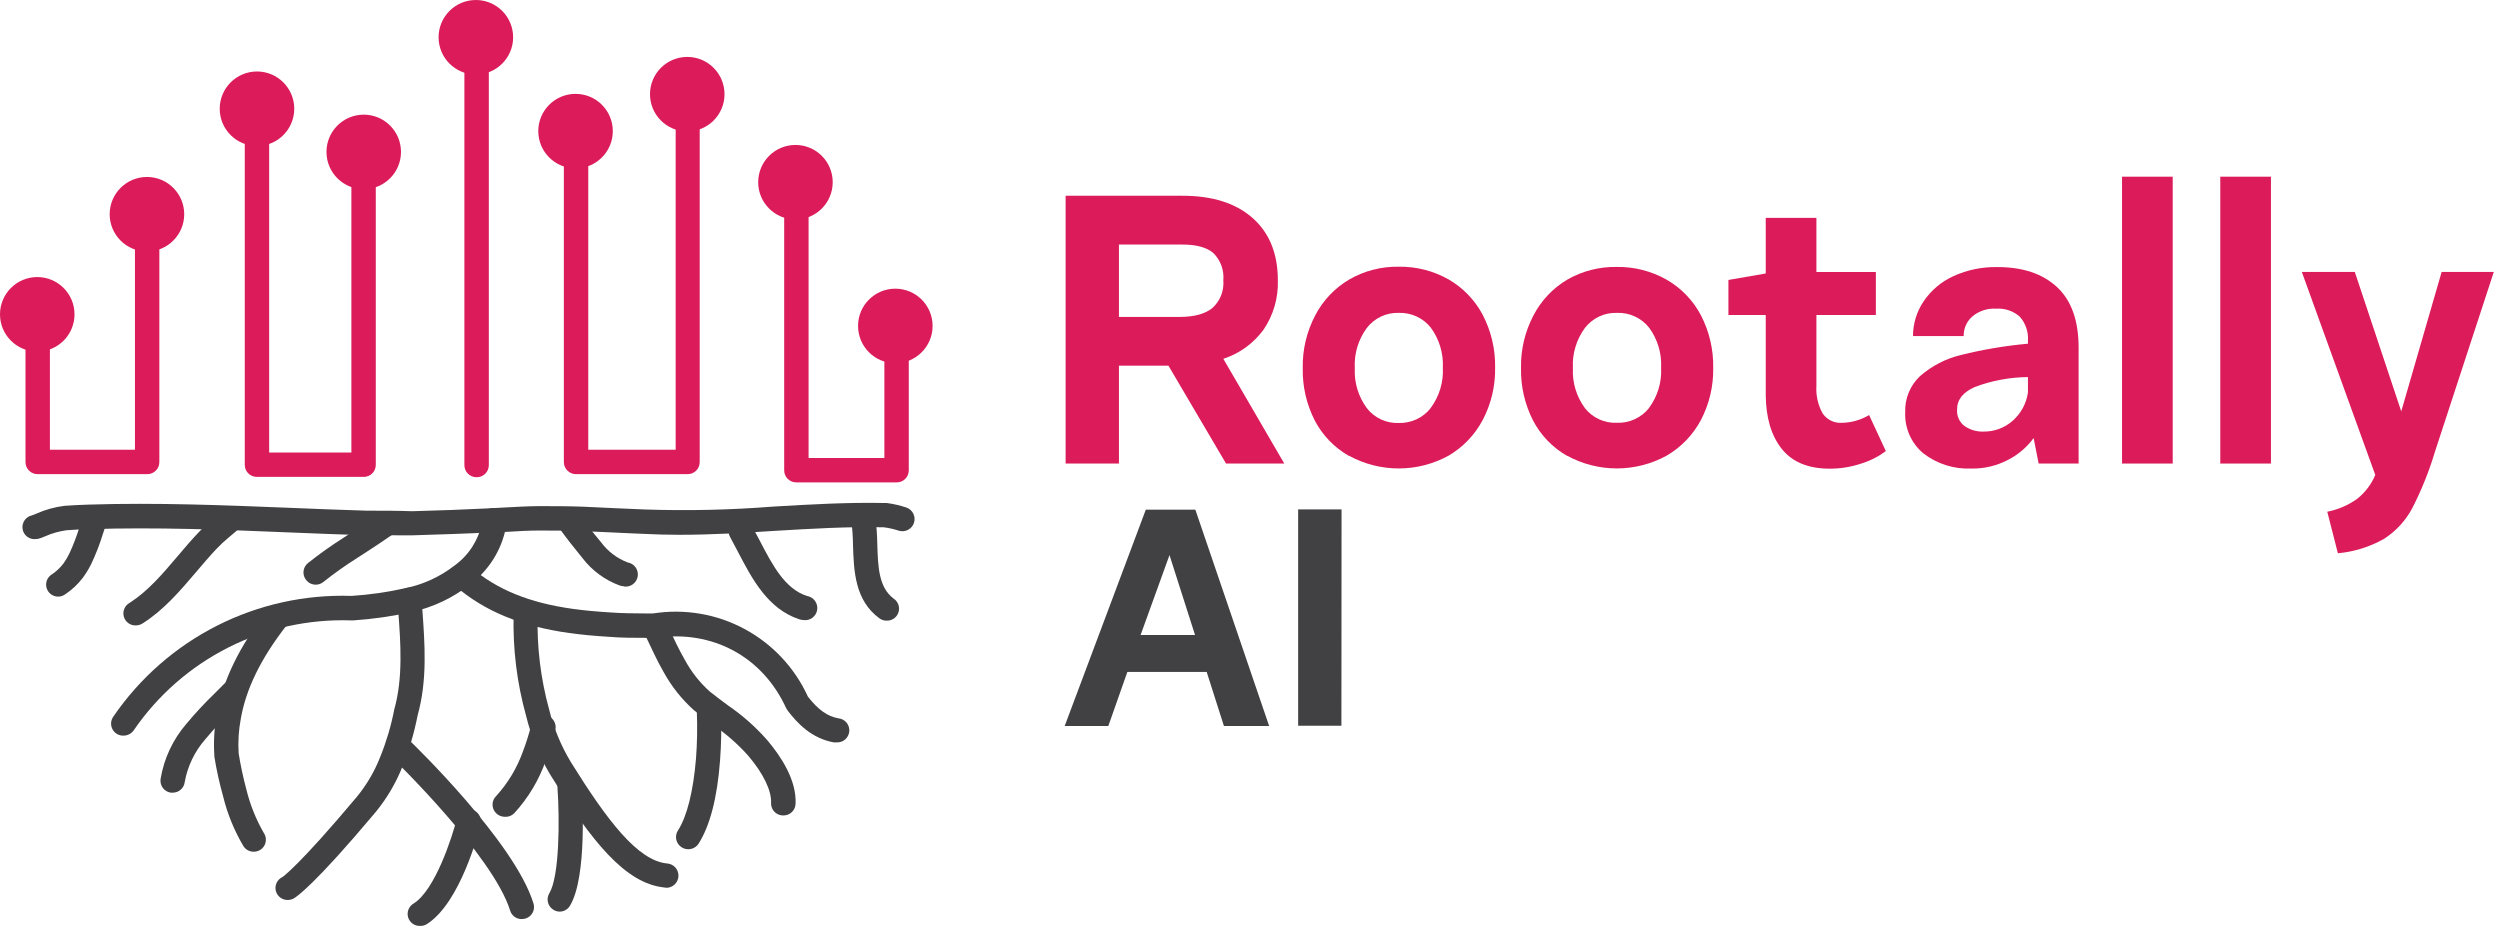 <svg width="108" height="40" viewBox="0 0 108 40" fill="none" xmlns="http://www.w3.org/2000/svg">
<path d="M29.365 23.103C28.845 23.103 28.336 23.09 27.835 23.064C27.397 23.049 26.95 23.025 26.501 23.004L25.172 22.945C24.533 22.924 23.897 22.916 23.284 22.919C22.848 22.919 22.362 22.947 21.892 22.976L21.316 23.007C21.247 23.01 21.178 23 21.112 22.976C21.047 22.953 20.987 22.917 20.936 22.87C20.885 22.823 20.843 22.767 20.814 22.704C20.784 22.642 20.767 22.574 20.764 22.505C20.761 22.435 20.771 22.366 20.795 22.301C20.818 22.236 20.855 22.176 20.901 22.125C20.948 22.073 21.004 22.032 21.067 22.002C21.13 21.973 21.197 21.956 21.267 21.953L21.833 21.922C22.316 21.896 22.814 21.867 23.279 21.865C23.907 21.865 24.554 21.865 25.21 21.89C25.662 21.909 26.106 21.93 26.553 21.953C26.999 21.976 27.438 21.994 27.882 22.01C29.721 22.071 31.562 22.03 33.397 21.885C34.978 21.792 36.614 21.696 38.239 21.73H38.309C38.599 21.768 38.884 21.834 39.161 21.927C39.292 21.974 39.4 22.072 39.459 22.198C39.519 22.324 39.526 22.469 39.479 22.601C39.431 22.732 39.334 22.84 39.208 22.899C39.081 22.959 38.936 22.966 38.805 22.919C38.601 22.853 38.392 22.806 38.179 22.779C36.608 22.745 35.007 22.841 33.459 22.934C32.117 23.02 30.741 23.103 29.365 23.103Z" fill="#414042"/>
<path d="M1.557 23.287C1.425 23.305 1.291 23.271 1.183 23.192C1.075 23.114 1.001 22.997 0.977 22.866C0.953 22.735 0.981 22.599 1.054 22.488C1.127 22.376 1.24 22.297 1.37 22.267L1.573 22.189C1.959 22.016 2.37 21.902 2.79 21.851C3.149 21.825 3.489 21.81 3.829 21.799C6.742 21.706 9.691 21.825 12.545 21.939C13.643 21.984 14.739 22.028 15.834 22.061C16.486 22.061 17.151 22.061 17.815 22.085L19.521 22.03C20.098 22.009 20.671 21.984 21.248 21.955C21.316 21.951 21.384 21.961 21.448 21.984C21.513 22.007 21.572 22.042 21.623 22.088C21.674 22.134 21.715 22.189 21.744 22.25C21.774 22.312 21.791 22.379 21.794 22.447C21.798 22.515 21.788 22.583 21.765 22.648C21.742 22.712 21.707 22.771 21.661 22.822C21.616 22.873 21.561 22.914 21.499 22.944C21.437 22.973 21.37 22.99 21.302 22.994C20.721 23.025 20.142 23.048 19.56 23.069L17.818 23.126C17.135 23.123 16.47 23.123 15.811 23.123C14.7 23.09 13.599 23.046 12.498 23.001C9.663 22.884 6.729 22.765 3.857 22.861C3.53 22.861 3.203 22.884 2.863 22.908C2.549 22.952 2.242 23.039 1.952 23.168L1.739 23.251C1.681 23.273 1.619 23.286 1.557 23.287Z" fill="#414042"/>
<path d="M13.641 25.258C13.562 25.258 13.484 25.241 13.413 25.207C13.342 25.174 13.28 25.124 13.23 25.063C13.186 25.01 13.153 24.948 13.132 24.882C13.112 24.816 13.105 24.746 13.112 24.677C13.119 24.608 13.14 24.541 13.173 24.48C13.206 24.42 13.252 24.366 13.306 24.323C13.794 23.934 14.303 23.572 14.83 23.238L15.152 23.027C15.554 22.768 15.962 22.508 16.364 22.223C16.479 22.142 16.62 22.111 16.758 22.135C16.895 22.159 17.017 22.237 17.098 22.351C17.178 22.465 17.209 22.607 17.185 22.744C17.161 22.882 17.084 23.004 16.969 23.084C16.554 23.375 16.138 23.645 15.726 23.913L15.406 24.12C14.91 24.433 14.432 24.773 13.973 25.138C13.88 25.216 13.762 25.258 13.641 25.258Z" fill="#414042"/>
<path d="M5.883 27.017C5.765 27.025 5.648 26.992 5.551 26.924C5.454 26.856 5.384 26.757 5.351 26.644C5.318 26.53 5.324 26.409 5.37 26.3C5.415 26.191 5.496 26.1 5.6 26.043C6.379 25.547 7.012 24.808 7.677 24.023C7.963 23.686 8.259 23.335 8.573 23.006C8.776 22.79 8.993 22.589 9.224 22.403C9.318 22.325 9.414 22.245 9.507 22.162C9.611 22.069 9.747 22.021 9.885 22.028C10.024 22.035 10.154 22.098 10.247 22.201C10.34 22.304 10.389 22.44 10.381 22.579C10.374 22.718 10.312 22.848 10.208 22.941C10.107 23.032 10.003 23.12 9.902 23.2C9.705 23.361 9.518 23.535 9.344 23.72C9.045 24.036 8.757 24.377 8.479 24.704C7.791 25.511 7.082 26.35 6.161 26.931C6.078 26.985 5.982 27.015 5.883 27.017Z" fill="#414042"/>
<path d="M2.539 25.774C2.424 25.78 2.309 25.747 2.214 25.681C2.119 25.615 2.049 25.518 2.015 25.408C1.981 25.297 1.985 25.178 2.026 25.07C2.068 24.962 2.144 24.87 2.243 24.811C2.433 24.684 2.601 24.527 2.739 24.346C2.839 24.207 2.925 24.061 2.999 23.907C3.174 23.529 3.323 23.138 3.443 22.739C3.505 22.554 3.565 22.37 3.63 22.191C3.653 22.126 3.689 22.066 3.736 22.015C3.782 21.963 3.838 21.922 3.901 21.892C3.963 21.863 4.031 21.846 4.1 21.842C4.169 21.839 4.238 21.849 4.304 21.873C4.369 21.896 4.429 21.932 4.48 21.979C4.531 22.025 4.573 22.081 4.602 22.144C4.632 22.206 4.649 22.274 4.652 22.343C4.655 22.412 4.645 22.481 4.622 22.547C4.559 22.718 4.502 22.894 4.445 23.066C4.308 23.51 4.14 23.944 3.941 24.364C3.837 24.575 3.713 24.777 3.573 24.966C3.365 25.239 3.113 25.475 2.828 25.665C2.745 25.729 2.644 25.767 2.539 25.774Z" fill="#414042"/>
<path d="M26.945 25.325C26.888 25.324 26.831 25.314 26.777 25.296C26.135 25.061 25.574 24.648 25.159 24.105C24.736 23.585 24.43 23.201 24.105 22.736C24.025 22.622 23.994 22.48 24.018 22.342C24.042 22.204 24.12 22.082 24.235 22.002C24.349 21.921 24.491 21.89 24.629 21.914C24.767 21.939 24.889 22.017 24.97 22.131C25.276 22.57 25.564 22.947 25.969 23.43C26.26 23.822 26.658 24.123 27.114 24.297C27.252 24.319 27.375 24.395 27.457 24.509C27.538 24.622 27.572 24.763 27.549 24.9C27.527 25.038 27.451 25.161 27.337 25.243C27.224 25.324 27.083 25.358 26.945 25.335V25.325Z" fill="#414042"/>
<path d="M34.7 26.783C34.646 26.783 34.591 26.774 34.539 26.757C33.169 26.313 32.483 24.997 31.878 23.836C31.767 23.621 31.655 23.408 31.541 23.203C31.507 23.142 31.485 23.076 31.477 23.006C31.468 22.938 31.474 22.868 31.492 22.801C31.511 22.734 31.543 22.671 31.585 22.617C31.628 22.562 31.681 22.516 31.742 22.482C31.802 22.448 31.869 22.426 31.938 22.418C32.007 22.41 32.077 22.415 32.144 22.434C32.211 22.452 32.273 22.484 32.328 22.527C32.383 22.57 32.428 22.623 32.462 22.683C32.579 22.896 32.696 23.117 32.813 23.34C33.374 24.418 33.903 25.436 34.864 25.747C35.002 25.769 35.125 25.844 35.207 25.957C35.289 26.07 35.323 26.21 35.302 26.348C35.28 26.486 35.204 26.609 35.092 26.691C34.979 26.773 34.838 26.807 34.7 26.786V26.783Z" fill="#414042"/>
<path d="M38.296 26.812C38.183 26.812 38.072 26.775 37.982 26.706C36.926 25.927 36.884 24.655 36.85 23.541C36.845 23.204 36.823 22.868 36.783 22.534C36.773 22.465 36.776 22.396 36.794 22.329C36.81 22.262 36.84 22.2 36.882 22.144C36.923 22.089 36.974 22.043 37.034 22.007C37.093 21.972 37.159 21.949 37.227 21.939C37.295 21.929 37.364 21.933 37.431 21.95C37.498 21.967 37.561 21.997 37.616 22.038C37.671 22.079 37.718 22.131 37.753 22.19C37.788 22.249 37.811 22.315 37.821 22.383C37.867 22.756 37.893 23.131 37.899 23.507C37.928 24.471 37.956 25.377 38.608 25.862C38.703 25.925 38.774 26.018 38.811 26.126C38.848 26.233 38.848 26.35 38.812 26.458C38.776 26.566 38.706 26.659 38.612 26.723C38.517 26.787 38.405 26.819 38.291 26.812H38.296Z" fill="#414042"/>
<path d="M5.333 31.779C5.236 31.782 5.141 31.758 5.057 31.709C4.973 31.66 4.905 31.589 4.859 31.503C4.814 31.418 4.793 31.321 4.8 31.224C4.807 31.128 4.84 31.035 4.897 30.956C6.036 29.291 7.576 27.941 9.376 27.029C11.175 26.118 13.176 25.675 15.192 25.743C15.974 25.692 16.751 25.58 17.515 25.408C18.293 25.247 19.023 24.91 19.649 24.421C20.258 23.977 20.677 23.32 20.82 22.581C20.833 22.512 20.859 22.447 20.897 22.389C20.934 22.331 20.983 22.281 21.041 22.241C21.098 22.202 21.162 22.174 21.23 22.16C21.298 22.146 21.368 22.145 21.436 22.157C21.504 22.17 21.569 22.196 21.627 22.233C21.685 22.271 21.735 22.32 21.775 22.377C21.814 22.434 21.842 22.499 21.856 22.567C21.871 22.634 21.872 22.704 21.859 22.773C21.67 23.755 21.122 24.633 20.322 25.234C19.572 25.83 18.694 26.244 17.757 26.444C16.932 26.626 16.094 26.746 15.251 26.802H15.184C13.341 26.737 11.512 27.138 9.867 27.97C8.221 28.801 6.813 30.034 5.772 31.556C5.722 31.626 5.656 31.682 5.58 31.721C5.504 31.76 5.419 31.78 5.333 31.779Z" fill="#414042"/>
<path d="M10.956 36.794C10.87 36.794 10.785 36.773 10.71 36.733C10.634 36.692 10.569 36.634 10.522 36.562C10.121 35.888 9.822 35.157 9.637 34.395C9.479 33.832 9.353 33.261 9.26 32.684V32.634C9.221 32.047 9.255 31.458 9.361 30.879C9.621 29.41 10.33 27.932 11.55 26.367C11.593 26.312 11.646 26.267 11.706 26.232C11.766 26.198 11.833 26.176 11.901 26.168C11.97 26.16 12.04 26.165 12.106 26.183C12.173 26.202 12.236 26.233 12.29 26.276C12.345 26.318 12.39 26.371 12.424 26.432C12.458 26.492 12.48 26.558 12.489 26.627C12.497 26.696 12.492 26.765 12.473 26.832C12.455 26.899 12.424 26.961 12.381 27.016C11.27 28.441 10.623 29.765 10.4 31.064C10.31 31.549 10.279 32.043 10.309 32.536C10.393 33.066 10.505 33.591 10.644 34.109C10.805 34.763 11.056 35.391 11.392 35.976C11.447 36.055 11.48 36.148 11.485 36.244C11.491 36.34 11.47 36.436 11.424 36.521C11.378 36.606 11.31 36.677 11.226 36.725C11.142 36.773 11.047 36.797 10.95 36.794H10.956Z" fill="#414042"/>
<path d="M7.46 34.243H7.382C7.313 34.234 7.247 34.211 7.187 34.176C7.128 34.141 7.076 34.094 7.034 34.038C6.993 33.983 6.963 33.919 6.947 33.852C6.93 33.784 6.927 33.714 6.938 33.646C7.084 32.768 7.468 31.947 8.049 31.273C8.434 30.81 8.844 30.369 9.278 29.951L9.696 29.531C9.744 29.481 9.801 29.441 9.865 29.414C9.928 29.387 9.997 29.372 10.066 29.371C10.135 29.37 10.204 29.383 10.268 29.408C10.332 29.434 10.391 29.472 10.441 29.52C10.49 29.569 10.53 29.626 10.557 29.69C10.585 29.753 10.599 29.822 10.6 29.891C10.601 29.96 10.588 30.029 10.563 30.093C10.537 30.157 10.499 30.216 10.451 30.265C10.313 30.408 10.168 30.551 10.023 30.696C9.617 31.087 9.233 31.499 8.873 31.932C8.41 32.459 8.101 33.102 7.979 33.791C7.963 33.917 7.901 34.032 7.805 34.115C7.71 34.199 7.587 34.244 7.46 34.243Z" fill="#414042"/>
<path d="M12.462 38.877C12.341 38.887 12.219 38.854 12.12 38.783C12.02 38.713 11.948 38.61 11.917 38.492C11.886 38.373 11.898 38.248 11.95 38.138C12.002 38.028 12.092 37.939 12.203 37.888C12.203 37.888 12.906 37.416 15.419 34.419C15.842 33.903 16.181 33.324 16.424 32.703C16.692 32.041 16.896 31.354 17.032 30.652C17.416 29.276 17.309 27.796 17.203 26.373L17.172 25.94C17.162 25.802 17.208 25.666 17.298 25.562C17.389 25.458 17.517 25.394 17.655 25.384C17.793 25.374 17.928 25.42 18.033 25.511C18.137 25.601 18.201 25.729 18.21 25.867L18.242 26.295C18.353 27.814 18.468 29.385 18.042 30.899C17.897 31.65 17.681 32.386 17.395 33.095C17.11 33.817 16.715 34.49 16.222 35.089C13.579 38.239 12.828 38.724 12.704 38.805C12.63 38.848 12.547 38.873 12.462 38.877Z" fill="#414042"/>
<path d="M22.54 39.705C22.426 39.706 22.316 39.67 22.225 39.603C22.134 39.535 22.067 39.44 22.036 39.331C21.291 36.942 16.983 32.773 16.939 32.729C16.889 32.681 16.849 32.623 16.822 32.559C16.794 32.496 16.779 32.428 16.777 32.358C16.776 32.289 16.788 32.22 16.814 32.156C16.839 32.091 16.877 32.032 16.925 31.982C16.973 31.932 17.03 31.892 17.094 31.864C17.157 31.837 17.226 31.822 17.295 31.82C17.364 31.819 17.433 31.831 17.498 31.857C17.562 31.882 17.621 31.92 17.671 31.968C17.856 32.147 22.228 36.369 23.043 39.02C23.069 39.098 23.076 39.182 23.063 39.265C23.05 39.347 23.018 39.425 22.968 39.492C22.919 39.558 22.854 39.612 22.78 39.649C22.705 39.686 22.623 39.704 22.54 39.702V39.705Z" fill="#414042"/>
<path d="M18.157 39.999C18.04 40.005 17.924 39.972 17.828 39.904C17.733 39.837 17.663 39.739 17.63 39.626C17.597 39.513 17.604 39.393 17.648 39.285C17.692 39.176 17.772 39.086 17.874 39.028C18.798 38.444 19.533 36.172 19.738 35.357C19.755 35.29 19.785 35.227 19.827 35.171C19.868 35.115 19.92 35.069 19.98 35.033C20.039 34.998 20.105 34.974 20.174 34.965C20.242 34.955 20.312 34.958 20.38 34.975C20.447 34.992 20.51 35.022 20.565 35.064C20.621 35.105 20.668 35.157 20.703 35.217C20.738 35.276 20.762 35.342 20.772 35.411C20.782 35.48 20.778 35.549 20.761 35.617C20.675 35.962 19.884 39.01 18.437 39.924C18.353 39.975 18.256 40.001 18.157 39.999Z" fill="#414042"/>
<path d="M36.118 32.072C36.087 32.076 36.055 32.076 36.024 32.072C35.056 31.898 34.448 31.247 34.028 30.699L33.965 30.598C32.942 28.362 30.777 27.197 28.321 27.555H28.279H27.919C27.399 27.555 26.844 27.555 26.322 27.511C25.657 27.472 25.107 27.417 24.593 27.347C22.515 27.056 20.939 26.41 19.66 25.311C19.607 25.267 19.564 25.212 19.532 25.15C19.501 25.088 19.482 25.021 19.476 24.952C19.471 24.883 19.479 24.813 19.5 24.747C19.522 24.681 19.556 24.62 19.601 24.568C19.646 24.515 19.701 24.472 19.763 24.44C19.825 24.409 19.892 24.39 19.961 24.384C20.03 24.379 20.099 24.387 20.165 24.409C20.231 24.43 20.292 24.464 20.345 24.509C21.469 25.473 22.866 26.041 24.743 26.303C25.231 26.371 25.756 26.42 26.397 26.459C26.888 26.495 27.394 26.498 27.929 26.501H28.214C29.569 26.287 30.956 26.522 32.164 27.172C33.372 27.821 34.334 28.849 34.903 30.097C35.349 30.665 35.744 30.946 36.216 31.031C36.354 31.044 36.481 31.11 36.57 31.216C36.658 31.323 36.701 31.46 36.689 31.597C36.676 31.735 36.61 31.862 36.504 31.951C36.398 32.039 36.261 32.082 36.123 32.07L36.118 32.072Z" fill="#414042"/>
<path d="M33.837 35.227H33.813C33.744 35.225 33.675 35.209 33.612 35.18C33.549 35.151 33.492 35.109 33.445 35.058C33.398 35.007 33.362 34.947 33.339 34.881C33.315 34.815 33.306 34.746 33.31 34.676C33.333 34.157 32.975 33.414 32.331 32.656C31.881 32.15 31.369 31.701 30.809 31.319C30.55 31.117 30.259 30.912 29.986 30.688C29.458 30.217 29.014 29.66 28.673 29.04C28.387 28.546 28.153 28.027 27.915 27.526L27.79 27.266C27.731 27.14 27.724 26.994 27.772 26.863C27.82 26.732 27.918 26.624 28.044 26.565C28.171 26.506 28.316 26.5 28.448 26.547C28.579 26.595 28.686 26.693 28.745 26.82L28.87 27.079C29.093 27.56 29.324 28.055 29.587 28.51C29.865 29.025 30.23 29.488 30.667 29.878C30.926 30.086 31.186 30.278 31.445 30.47C32.073 30.899 32.644 31.405 33.146 31.976C33.725 32.659 34.416 33.692 34.369 34.72C34.367 34.788 34.352 34.856 34.325 34.918C34.297 34.98 34.257 35.037 34.208 35.084C34.158 35.131 34.1 35.168 34.036 35.192C33.973 35.217 33.905 35.228 33.837 35.227Z" fill="#414042"/>
<path d="M29.732 36.687C29.632 36.687 29.534 36.658 29.449 36.604C29.39 36.567 29.339 36.519 29.299 36.463C29.259 36.406 29.23 36.342 29.215 36.274C29.2 36.207 29.199 36.136 29.212 36.068C29.224 36 29.25 35.935 29.288 35.877C29.683 35.259 29.948 34.187 30.067 32.777C30.117 32.106 30.13 31.434 30.104 30.762C30.1 30.694 30.11 30.626 30.133 30.561C30.156 30.497 30.191 30.438 30.236 30.387C30.282 30.336 30.337 30.295 30.399 30.265C30.461 30.236 30.527 30.219 30.596 30.216C30.664 30.212 30.732 30.222 30.797 30.245C30.861 30.267 30.92 30.303 30.971 30.348C31.022 30.394 31.063 30.449 31.092 30.511C31.122 30.573 31.139 30.639 31.142 30.708C31.173 31.423 31.16 32.14 31.106 32.855C30.986 34.462 30.672 35.669 30.179 36.446C30.131 36.52 30.064 36.581 29.986 36.623C29.908 36.665 29.821 36.687 29.732 36.687Z" fill="#414042"/>
<path d="M28.755 38.34H28.701C27.005 38.166 25.554 36.343 23.767 33.459C23.297 32.672 22.947 31.82 22.729 30.93C22.331 29.503 22.149 28.025 22.189 26.545C22.189 26.407 22.244 26.275 22.341 26.177C22.438 26.08 22.57 26.025 22.708 26.025C22.846 26.025 22.978 26.08 23.075 26.177C23.173 26.275 23.227 26.407 23.227 26.545C23.188 27.931 23.355 29.315 23.723 30.652C23.919 31.448 24.233 32.211 24.655 32.913C26.234 35.453 27.545 37.172 28.809 37.301C28.949 37.308 29.08 37.37 29.174 37.474C29.267 37.577 29.316 37.714 29.309 37.853C29.302 37.992 29.24 38.123 29.137 38.217C29.034 38.311 28.897 38.36 28.758 38.353L28.755 38.34Z" fill="#414042"/>
<path d="M21.809 35.286C21.669 35.286 21.535 35.231 21.435 35.133C21.385 35.084 21.345 35.026 21.318 34.962C21.291 34.898 21.277 34.83 21.277 34.76C21.277 34.691 21.291 34.622 21.318 34.558C21.345 34.494 21.385 34.436 21.435 34.388C21.943 33.831 22.335 33.179 22.588 32.469C22.734 32.088 22.856 31.699 22.954 31.303C22.984 31.165 23.069 31.046 23.188 30.97C23.307 30.894 23.451 30.869 23.589 30.899C23.726 30.93 23.846 31.014 23.922 31.133C23.998 31.252 24.023 31.396 23.992 31.534C23.885 31.981 23.748 32.42 23.582 32.848C23.286 33.695 22.821 34.472 22.214 35.133C22.161 35.186 22.098 35.227 22.028 35.254C21.958 35.28 21.883 35.291 21.809 35.286Z" fill="#414042"/>
<path d="M24.175 39.382C24.083 39.38 23.994 39.354 23.915 39.307C23.855 39.272 23.803 39.225 23.761 39.17C23.719 39.115 23.689 39.051 23.672 38.984C23.655 38.917 23.652 38.847 23.662 38.778C23.673 38.71 23.697 38.644 23.733 38.585C24.17 37.853 24.18 35.41 24.084 34.041C24.079 33.973 24.088 33.905 24.11 33.84C24.131 33.775 24.166 33.715 24.21 33.663C24.301 33.559 24.429 33.495 24.567 33.486C24.705 33.476 24.84 33.522 24.945 33.612C25.049 33.703 25.113 33.831 25.122 33.969C25.151 34.363 25.382 37.863 24.624 39.125C24.578 39.203 24.513 39.268 24.434 39.313C24.355 39.358 24.266 39.382 24.175 39.382Z" fill="#414042"/>
<path d="M6.357 20.483H1.621C1.483 20.483 1.351 20.428 1.254 20.331C1.156 20.233 1.102 20.101 1.102 19.963V13.517C1.102 13.377 1.157 13.243 1.256 13.144C1.355 13.045 1.489 12.99 1.629 12.99C1.768 12.99 1.902 13.045 2.001 13.144C2.1 13.243 2.156 13.377 2.156 13.517V19.429H5.83V9.238C5.83 9.098 5.885 8.964 5.984 8.865C6.083 8.766 6.217 8.711 6.357 8.711C6.496 8.711 6.63 8.766 6.729 8.865C6.828 8.964 6.884 9.098 6.884 9.238V19.956C6.885 20.025 6.872 20.094 6.846 20.159C6.82 20.223 6.781 20.282 6.732 20.331C6.682 20.38 6.624 20.419 6.559 20.445C6.495 20.471 6.426 20.484 6.357 20.483Z" fill="#DB1B5A"/>
<path d="M15.707 20.602H11.094C10.956 20.602 10.824 20.548 10.726 20.45C10.629 20.353 10.574 20.221 10.574 20.083V4.601C10.574 4.461 10.63 4.327 10.729 4.229C10.827 4.13 10.961 4.074 11.101 4.074C11.241 4.074 11.375 4.13 11.474 4.229C11.573 4.327 11.628 4.461 11.628 4.601V19.548H15.18V6.523C15.18 6.383 15.236 6.249 15.335 6.15C15.433 6.051 15.567 5.996 15.707 5.996C15.847 5.996 15.981 6.051 16.08 6.15C16.179 6.249 16.234 6.383 16.234 6.523V20.076C16.235 20.145 16.222 20.214 16.196 20.278C16.17 20.343 16.131 20.401 16.082 20.451C16.033 20.5 15.975 20.538 15.91 20.564C15.846 20.591 15.777 20.604 15.707 20.602Z" fill="#DB1B5A"/>
<path d="M20.582 20.616C20.444 20.616 20.312 20.561 20.215 20.463C20.117 20.366 20.062 20.234 20.062 20.096V1.621C20.062 1.481 20.118 1.347 20.217 1.248C20.316 1.149 20.45 1.094 20.59 1.094C20.729 1.094 20.863 1.149 20.962 1.248C21.061 1.347 21.117 1.481 21.117 1.621V20.089C21.118 20.159 21.105 20.228 21.078 20.293C21.051 20.358 21.012 20.417 20.962 20.466C20.912 20.516 20.852 20.554 20.787 20.58C20.722 20.606 20.652 20.618 20.582 20.616Z" fill="#DB1B5A"/>
<path d="M29.708 20.483H24.879C24.741 20.483 24.609 20.428 24.512 20.331C24.414 20.234 24.359 20.102 24.359 19.964V5.59C24.359 5.451 24.415 5.317 24.514 5.218C24.613 5.119 24.747 5.063 24.886 5.063C25.026 5.063 25.16 5.119 25.259 5.218C25.358 5.317 25.413 5.451 25.413 5.59V19.429H29.189V4.152C29.189 4.014 29.243 3.882 29.341 3.785C29.438 3.688 29.57 3.633 29.708 3.633C29.846 3.633 29.978 3.688 30.075 3.785C30.172 3.882 30.227 4.014 30.227 4.152V19.956C30.228 20.025 30.215 20.093 30.19 20.157C30.164 20.221 30.126 20.279 30.078 20.328C30.029 20.377 29.972 20.416 29.908 20.443C29.845 20.469 29.777 20.483 29.708 20.483Z" fill="#DB1B5A"/>
<path d="M38.724 20.839H34.396C34.258 20.839 34.126 20.784 34.029 20.687C33.932 20.589 33.877 20.457 33.877 20.32V8.039C33.877 7.899 33.932 7.765 34.031 7.666C34.13 7.567 34.264 7.512 34.404 7.512C34.544 7.512 34.678 7.567 34.777 7.666C34.876 7.765 34.931 7.899 34.931 8.039V19.785H38.205V14.296C38.205 14.156 38.261 14.022 38.359 13.923C38.458 13.824 38.592 13.769 38.732 13.769C38.872 13.769 39.006 13.824 39.105 13.923C39.204 14.022 39.259 14.156 39.259 14.296V20.32C39.259 20.389 39.245 20.458 39.218 20.522C39.191 20.586 39.151 20.644 39.102 20.692C39.052 20.741 38.993 20.779 38.928 20.804C38.863 20.829 38.794 20.841 38.724 20.839Z" fill="#DB1B5A"/>
<path d="M1.61 15.188C2.499 15.188 3.219 14.467 3.219 13.579C3.219 12.69 2.499 11.969 1.61 11.969C0.721 11.969 0 12.69 0 13.579C0 14.467 0.721 15.188 1.61 15.188Z" fill="#DB1B5A"/>
<path d="M6.348 10.864C7.237 10.864 7.958 10.143 7.958 9.254C7.958 8.365 7.237 7.645 6.348 7.645C5.459 7.645 4.738 8.365 4.738 9.254C4.738 10.143 5.459 10.864 6.348 10.864Z" fill="#DB1B5A"/>
<path d="M11.102 6.307C11.991 6.307 12.712 5.587 12.712 4.698C12.712 3.809 11.991 3.088 11.102 3.088C10.213 3.088 9.492 3.809 9.492 4.698C9.492 5.587 10.213 6.307 11.102 6.307Z" fill="#DB1B5A"/>
<path d="M15.713 8.173C16.602 8.173 17.323 7.452 17.323 6.563C17.323 5.674 16.602 4.953 15.713 4.953C14.824 4.953 14.104 5.674 14.104 6.563C14.104 7.452 14.824 8.173 15.713 8.173Z" fill="#DB1B5A"/>
<path d="M20.557 3.219C21.446 3.219 22.167 2.499 22.167 1.61C22.167 0.721 21.446 0 20.557 0C19.668 0 18.947 0.721 18.947 1.61C18.947 2.499 19.668 3.219 20.557 3.219Z" fill="#DB1B5A"/>
<path d="M24.864 7.274C25.753 7.274 26.473 6.553 26.473 5.664C26.473 4.775 25.753 4.055 24.864 4.055C23.975 4.055 23.254 4.775 23.254 5.664C23.254 6.553 23.975 7.274 24.864 7.274Z" fill="#DB1B5A"/>
<path d="M29.69 5.678C30.579 5.678 31.299 4.958 31.299 4.069C31.299 3.18 30.579 2.459 29.69 2.459C28.801 2.459 28.08 3.18 28.08 4.069C28.08 4.958 28.801 5.678 29.69 5.678Z" fill="#DB1B5A"/>
<path d="M34.364 9.481C35.253 9.481 35.973 8.76 35.973 7.871C35.973 6.982 35.253 6.262 34.364 6.262C33.475 6.262 32.754 6.982 32.754 7.871C32.754 8.76 33.475 9.481 34.364 9.481Z" fill="#DB1B5A"/>
<path d="M38.678 15.69C39.567 15.69 40.288 14.97 40.288 14.08C40.288 13.191 39.567 12.471 38.678 12.471C37.789 12.471 37.068 13.191 37.068 14.08C37.068 14.97 37.789 15.69 38.678 15.69Z" fill="#DB1B5A"/>
<path d="M50.477 15.797H48.338V20.026H46.035V8.457H51.088C52.381 8.457 53.39 8.778 54.115 9.42C54.84 10.062 55.203 10.959 55.203 12.11C55.228 12.868 55.011 13.614 54.585 14.242C54.152 14.833 53.545 15.274 52.848 15.501L55.481 20.026H52.965L50.477 15.797ZM48.338 13.691H50.955C51.592 13.691 52.066 13.562 52.378 13.304C52.542 13.155 52.67 12.969 52.752 12.762C52.833 12.555 52.866 12.332 52.848 12.11C52.867 11.895 52.839 11.678 52.765 11.474C52.691 11.271 52.573 11.087 52.42 10.934C52.134 10.688 51.69 10.565 51.088 10.565H48.338V13.691Z" fill="#DB1B5A"/>
<path d="M58.273 19.695C57.645 19.338 57.133 18.807 56.798 18.166C56.439 17.464 56.261 16.683 56.279 15.894C56.264 15.108 56.448 14.33 56.813 13.633C57.147 12.985 57.658 12.445 58.285 12.075C58.935 11.7 59.675 11.509 60.425 11.522C61.176 11.51 61.918 11.698 62.572 12.067C63.202 12.429 63.716 12.962 64.055 13.604C64.42 14.308 64.604 15.091 64.589 15.884C64.603 16.669 64.42 17.445 64.055 18.14C63.715 18.785 63.201 19.321 62.572 19.688C61.914 20.048 61.175 20.237 60.425 20.237C59.675 20.237 58.936 20.048 58.278 19.688L58.273 19.695ZM61.811 17.618C62.179 17.119 62.363 16.508 62.331 15.889C62.362 15.268 62.179 14.656 61.811 14.155C61.646 13.947 61.434 13.78 61.192 13.669C60.95 13.558 60.686 13.506 60.42 13.516C60.156 13.508 59.893 13.563 59.654 13.677C59.416 13.79 59.207 13.958 59.046 14.168C58.678 14.668 58.494 15.281 58.527 15.902C58.496 16.521 58.679 17.132 59.046 17.631C59.209 17.84 59.419 18.008 59.659 18.119C59.9 18.231 60.163 18.283 60.428 18.273C60.693 18.28 60.956 18.225 61.197 18.113C61.437 18 61.648 17.832 61.811 17.623V17.618Z" fill="#DB1B5A"/>
<path d="M67.702 19.695C67.074 19.337 66.562 18.806 66.228 18.166C65.869 17.463 65.691 16.682 65.708 15.894C65.693 15.107 65.877 14.329 66.243 13.632C66.577 12.985 67.087 12.445 67.715 12.075C68.362 11.705 69.097 11.518 69.842 11.532C70.593 11.52 71.334 11.708 71.989 12.077C72.621 12.438 73.137 12.971 73.477 13.614C73.842 14.318 74.026 15.101 74.011 15.894C74.025 16.679 73.841 17.455 73.477 18.15C73.135 18.791 72.622 19.323 71.994 19.687C71.336 20.047 70.597 20.236 69.847 20.236C69.096 20.236 68.358 20.047 67.7 19.687L67.702 19.695ZM71.241 17.618C71.609 17.119 71.793 16.508 71.76 15.889C71.792 15.268 71.609 14.655 71.241 14.154C71.075 13.945 70.861 13.778 70.618 13.667C70.375 13.556 70.109 13.504 69.842 13.516C69.577 13.508 69.315 13.563 69.076 13.676C68.838 13.789 68.629 13.958 68.468 14.167C68.1 14.668 67.916 15.281 67.949 15.902C67.918 16.521 68.101 17.131 68.468 17.631C68.631 17.837 68.84 18.003 69.079 18.113C69.317 18.223 69.579 18.275 69.842 18.264C70.109 18.275 70.375 18.223 70.618 18.111C70.861 18 71.075 17.833 71.241 17.623V17.618Z" fill="#DB1B5A"/>
<path d="M81.468 19.488C81.142 19.729 80.778 19.913 80.39 20.031C79.957 20.174 79.504 20.247 79.048 20.247C78.117 20.247 77.424 19.961 76.971 19.39C76.517 18.819 76.287 18.04 76.28 17.053V13.608H74.668V12.094L76.28 11.814V9.412H78.469V11.749H81.037V13.608H78.469V16.669C78.443 17.078 78.533 17.485 78.729 17.845C78.818 17.983 78.942 18.094 79.088 18.168C79.235 18.242 79.398 18.276 79.562 18.266C79.979 18.26 80.388 18.144 80.746 17.931L81.468 19.488Z" fill="#DB1B5A"/>
<path d="M88.858 12.397C89.483 12.974 89.796 13.849 89.796 15.022V20.025H88.069L87.853 18.924C87.572 19.309 87.206 19.625 86.784 19.846C86.286 20.116 85.727 20.252 85.161 20.241C84.412 20.274 83.676 20.04 83.084 19.581C82.826 19.365 82.622 19.092 82.487 18.784C82.352 18.476 82.29 18.141 82.305 17.805C82.294 17.515 82.346 17.226 82.457 16.957C82.567 16.688 82.734 16.446 82.946 16.248C83.455 15.804 84.063 15.49 84.72 15.334C85.668 15.098 86.633 14.936 87.607 14.848V14.734C87.622 14.543 87.599 14.352 87.538 14.171C87.478 13.989 87.381 13.822 87.254 13.68C87.116 13.558 86.956 13.465 86.782 13.406C86.608 13.347 86.424 13.322 86.241 13.335C85.864 13.309 85.492 13.43 85.203 13.672C85.083 13.777 84.987 13.908 84.923 14.054C84.859 14.2 84.828 14.359 84.831 14.518H82.642C82.641 13.975 82.806 13.444 83.115 12.997C83.436 12.529 83.88 12.158 84.398 11.925C84.987 11.658 85.628 11.526 86.275 11.538C87.371 11.534 88.232 11.821 88.858 12.397ZM86.932 18.19C87.299 17.875 87.54 17.436 87.607 16.956V16.289C86.823 16.297 86.046 16.442 85.312 16.718C84.792 16.948 84.537 17.277 84.546 17.707C84.537 17.841 84.563 17.974 84.619 18.096C84.675 18.218 84.76 18.324 84.868 18.405C85.111 18.573 85.403 18.657 85.698 18.644C86.151 18.649 86.59 18.487 86.932 18.19Z" fill="#DB1B5A"/>
<path d="M93.861 20.025H91.672V7.633H93.861V20.025Z" fill="#DB1B5A"/>
<path d="M98.105 20.025H95.916V7.633H98.105V20.025Z" fill="#DB1B5A"/>
<path d="M107.732 11.748L105.198 19.488C104.945 20.337 104.615 21.161 104.212 21.949C103.924 22.491 103.502 22.95 102.986 23.281C102.374 23.626 101.697 23.837 100.997 23.901L100.538 22.107C100.999 22.016 101.436 21.829 101.82 21.557C102.168 21.284 102.441 20.927 102.612 20.518L99.439 11.748H101.727L103.734 17.772L105.479 11.748H107.732Z" fill="#DB1B5A"/>
<path d="M52.129 29.028H48.702L47.879 31.364H45.994L49.499 22.018H51.639L54.827 31.364H52.874L52.129 29.028ZM49.273 27.433H51.626L50.522 23.98L49.273 27.433Z" fill="#414042"/>
<path d="M57.949 31.353H56.08V22.006H57.955L57.949 31.353Z" fill="#414042"/>
</svg>
